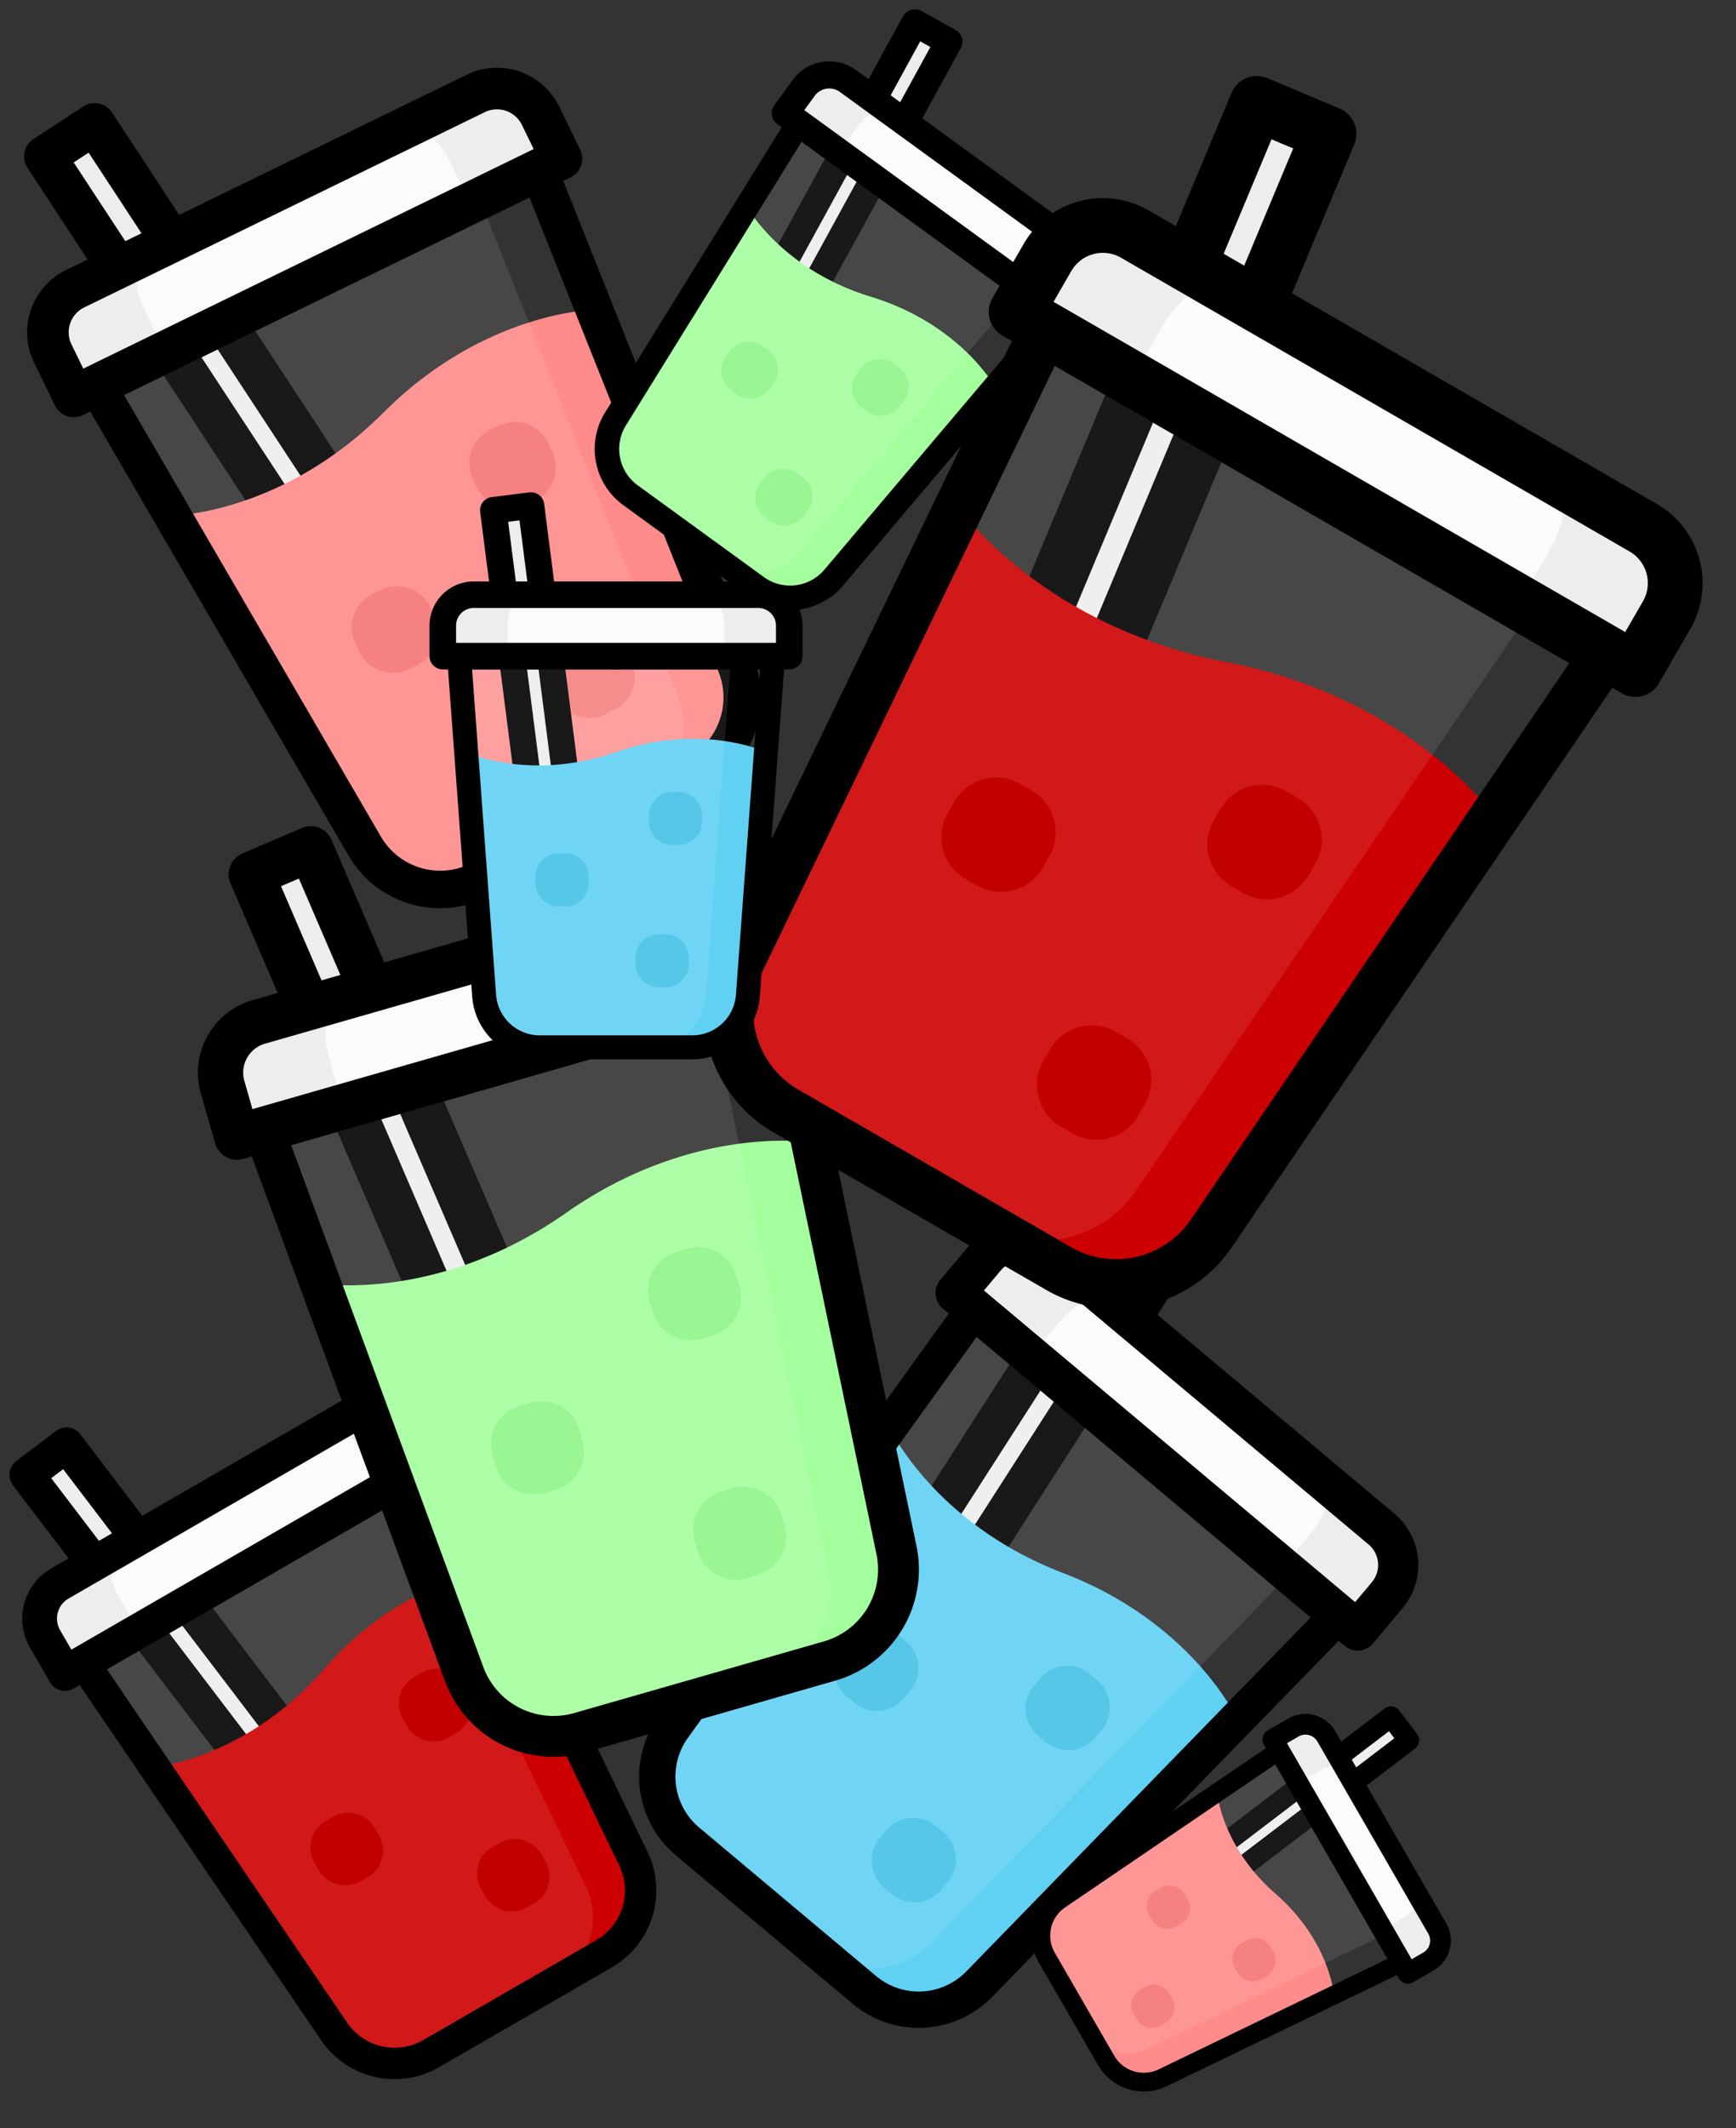 <svg xmlns="http://www.w3.org/2000/svg" width="1026.306" height="1257.426" viewBox="0 0 1026.306 1257.426">
  <rect x="0" y="0" width="1026.306" height="1257.426" fill="#333333" stroke="none"/>
  <g id="Groupe_116" data-name="Groupe 116" transform="translate(-175.005 -96.994)">
    <g id="_x35_" transform="translate(825.122 741.018) rotate(40)">
      <g id="Groupe_104" data-name="Groupe 104" transform="translate(45.261 0)">
        <path id="Tracé_129" data-name="Tracé 129" d="M75.594,434.261,87.3,432.793a11.086,11.086,0,0,0,9.621-12.385L43.336,2,9.616,6.232,63.2,424.634A11.092,11.092,0,0,0,75.594,434.261Z" transform="translate(2.27 9.889)" fill="#ededed"/>
        <path id="Tracé_130" data-name="Tracé 130" d="M84.041,456.125a22.987,22.987,0,0,1-22.749-20.117L7.711,17.631a11.883,11.883,0,0,1,10.311-13.3L51.742.1a11.871,11.871,0,0,1,13.27,10.281L118.6,428.788a22.969,22.969,0,0,1-19.938,25.685l-11.7,1.468A22.972,22.972,0,0,1,84.041,456.125ZM32.8,26.432,84.778,432.259l10.133-1.272L42.935,25.161Z" transform="translate(-7.616 0)"/>
      </g>
      <g id="Groupe_105" data-name="Groupe 105" transform="translate(32.763 220.658)">
        <path id="Tracé_131" data-name="Tracé 131" d="M5.513,49.092,21.618,266.631a49.9,49.9,0,0,0,49.8,46.747H208.076a49.9,49.9,0,0,0,49.8-46.753L273.952,48.991s-56.618-26.719-134.22.048S5.513,49.092,5.513,49.092Z" transform="translate(-5.513 -37.13)" fill="#60d0f3"/>
      </g>
      <g id="Groupe_106" data-name="Groupe 106" transform="translate(14.478 133.38)">
        <path id="Tracé_132" data-name="Tracé 132" d="M145.11,24.444v1.4H4.543l-.107-1.4Z" transform="translate(7.448 -12.558)" fill="#ededed"/>
        <path id="Tracé_133" data-name="Tracé 133" d="M154.994,47.612H14.427A11.887,11.887,0,0,1,2.577,36.636l-.107-1.4A11.888,11.888,0,0,1,14.32,22.444H154.988A11.89,11.89,0,0,1,166.874,34.33v1.4A11.881,11.881,0,0,1,154.994,47.612Z" transform="translate(-2.436 -22.444)"/>
      </g>
      <g id="Groupe_107" data-name="Groupe 107" transform="translate(155.15 133.38)">
        <path id="Tracé_134" data-name="Tracé 134" d="M168.775,24.444l-.107,1.4H28.107v-1.4Z" transform="translate(-16.221 -12.558)" fill="#ededed"/>
        <path id="Tracé_135" data-name="Tracé 135" d="M178.559,47.612H37.993A11.89,11.89,0,0,1,26.107,35.726v-1.4A11.89,11.89,0,0,1,37.993,22.444H178.666a11.888,11.888,0,0,1,11.85,12.795l-.107,1.4A11.887,11.887,0,0,1,178.559,47.612Z" transform="translate(-26.107 -22.444)"/>
      </g>
      <g id="Groupe_108" data-name="Groupe 108" transform="translate(26.363 146.663)" opacity="0.1">
        <path id="Tracé_136" data-name="Tracé 136" d="M248.129,24.679,225.671,328.086a49.9,49.9,0,0,1-49.8,46.747H76.648a49.9,49.9,0,0,1-49.8-46.753L4.436,24.679Z" transform="translate(-4.436 -24.679)" fill="#fff"/>
      </g>
      <g id="Groupe_109" data-name="Groupe 109" transform="translate(15.743 135.936)">
        <path id="Tracé_137" data-name="Tracé 137" d="M222.243,394.475H85.587a60.741,60.741,0,0,1-60.5-56.8L2.678,34.391a10.726,10.726,0,0,1,10.7-11.517H294.509a10.734,10.734,0,0,1,10.7,11.517l-22.464,303.4A60.716,60.716,0,0,1,222.243,394.475ZM24.922,44.328,46.483,336.206a39.272,39.272,0,0,0,39.1,36.816H222.243a39.256,39.256,0,0,0,39.1-36.7l21.614-292H24.922Z" transform="translate(-2.649 -22.874)"/>
      </g>
      <g id="Groupe_110" data-name="Groupe 110" transform="translate(11.886 91.691)">
        <path id="Tracé_138" data-name="Tracé 138" d="M312.247,43.1v27.3H2V43.1a27.682,27.682,0,0,1,27.729-27.67H284.577A27.67,27.67,0,0,1,312.247,43.1Z" transform="translate(-2 -15.429)" fill="#ededed"/>
      </g>
      <g id="Groupe_111" data-name="Groupe 111" transform="translate(69.93 91.649)">
        <path id="Tracé_139" data-name="Tracé 139" d="M205.926,43.092v27.3H11.767v-27.3c0-15.285,7.755-27.67,17.353-27.67H188.609C198.171,15.422,205.926,27.807,205.926,43.092Z" transform="translate(-11.767 -15.422)" fill="#fcfafb"/>
      </g>
      <g id="Groupe_112" data-name="Groupe 112" transform="translate(0 79.805)">
        <path id="Tracé_140" data-name="Tracé 140" d="M0,80.286v-27.3A39.608,39.608,0,0,1,39.562,13.429H294.41a39.635,39.635,0,0,1,39.615,39.562v27.3a11.89,11.89,0,0,1-11.886,11.886H11.886A11.89,11.89,0,0,1,0,80.286Zm310.247-27.3A15.835,15.835,0,0,0,294.4,37.195H39.562a15.816,15.816,0,0,0-15.79,15.79v15.41H310.247Z" transform="translate(0 -13.429)"/>
      </g>
      <g id="Groupe_113" data-name="Groupe 113" transform="translate(184.603 395.484)">
        <path id="Tracé_141" data-name="Tracé 141" d="M51.976,114.085h5.711A20.913,20.913,0,0,0,78.6,93.172V87.461A20.913,20.913,0,0,0,57.687,66.548H51.976A20.913,20.913,0,0,0,31.063,87.461v5.711A20.913,20.913,0,0,0,51.976,114.085Z" transform="translate(-31.063 -66.548)" fill="#56c6e9"/>
      </g>
      <g id="Groupe_114" data-name="Groupe 114" transform="translate(94.902 323.13)">
        <path id="Tracé_142" data-name="Tracé 142" d="M36.882,101.91h5.711A20.913,20.913,0,0,0,63.506,81V75.286A20.913,20.913,0,0,0,42.593,54.373H36.882A20.913,20.913,0,0,0,15.969,75.286V81A20.913,20.913,0,0,0,36.882,101.91Z" transform="translate(-15.969 -54.373)" fill="#56c6e9"/>
      </g>
      <g id="Groupe_115" data-name="Groupe 115" transform="translate(196.489 268.158)">
        <path id="Tracé_143" data-name="Tracé 143" d="M53.976,92.66h5.711A20.913,20.913,0,0,0,80.6,71.747V66.036A20.913,20.913,0,0,0,59.687,45.123H53.976A20.913,20.913,0,0,0,33.063,66.036v5.711A20.909,20.909,0,0,0,53.976,92.66Z" transform="translate(-33.063 -45.123)" fill="#56c6e9"/>
      </g>
    </g>
    <g id="_x35_2" data-name="_x35_" transform="matrix(0.899, -0.438, 0.438, 0.899, 141.108, 200.311)">
      <g id="Groupe_68" data-name="Groupe 68" transform="translate(46.796 0)">
        <path id="Tracé_84" data-name="Tracé 84" d="M77.831,448.919l12.1-1.518a11.462,11.462,0,0,0,9.948-12.8L44.479,2,9.616,6.376l55.4,432.589A11.468,11.468,0,0,0,77.831,448.919Z" transform="translate(2.673 10.292)" fill="#ededed"/>
        <path id="Tracé_85" data-name="Tracé 85" d="M86.633,471.592a23.767,23.767,0,0,1-23.521-20.8L7.714,18.229A12.286,12.286,0,0,1,18.375,4.478L53.238.1a12.273,12.273,0,0,1,13.72,10.63l55.4,432.6a23.747,23.747,0,0,1-20.614,26.556L89.65,471.4A23.749,23.749,0,0,1,86.633,471.592ZM33.656,27.329,87.395,446.916,97.871,445.6,44.132,26.014Z" transform="translate(-7.616 0)"/>
      </g>
      <g id="Groupe_69" data-name="Groupe 69" transform="translate(33.874 228.14)">
        <path id="Tracé_86" data-name="Tracé 86" d="M5.513,49.5,22.164,274.413a51.6,51.6,0,0,0,51.49,48.332h141.29a51.593,51.593,0,0,0,51.49-48.338L283.055,49.393s-58.538-27.625-138.771.049S5.513,49.5,5.513,49.5Z" transform="translate(-5.513 -37.13)" fill="#ff8b8b"/>
      </g>
      <g id="Groupe_70" data-name="Groupe 70" transform="translate(14.969 137.903)">
        <path id="Tracé_87" data-name="Tracé 87" d="M149.88,24.444v1.444H4.547l-.111-1.444Z" transform="translate(7.851 -12.155)" fill="#ededed"/>
        <path id="Tracé_88" data-name="Tracé 88" d="M160.167,48.465H14.834A12.29,12.29,0,0,1,2.582,37.117l-.111-1.444A12.291,12.291,0,0,1,14.723,22.444H160.161A12.293,12.293,0,0,1,172.45,34.733v1.444A12.284,12.284,0,0,1,160.167,48.465Z" transform="translate(-2.436 -22.444)"/>
      </g>
      <g id="Groupe_71" data-name="Groupe 71" transform="translate(160.411 137.903)">
        <path id="Tracé_89" data-name="Tracé 89" d="M173.544,24.444l-.111,1.444H28.107V24.444Z" transform="translate(-15.818 -12.155)" fill="#ededed"/>
        <path id="Tracé_90" data-name="Tracé 90" d="M183.729,48.465H38.4A12.293,12.293,0,0,1,26.107,36.177V34.733A12.293,12.293,0,0,1,38.4,22.444H183.839a12.291,12.291,0,0,1,12.252,13.229l-.111,1.444A12.29,12.29,0,0,1,183.729,48.465Z" transform="translate(-26.107 -22.444)"/>
      </g>
      <g id="Groupe_72" data-name="Groupe 72" transform="translate(27.256 151.636)" opacity="0.1">
        <path id="Tracé_91" data-name="Tracé 91" d="M256.392,24.679l-23.22,313.7a51.6,51.6,0,0,1-51.49,48.332H79.1a51.593,51.593,0,0,1-51.49-48.338L4.436,24.679Z" transform="translate(-4.436 -24.679)" fill="#fff"/>
      </g>
      <g id="Groupe_73" data-name="Groupe 73" transform="translate(16.277 140.545)">
        <path id="Tracé_92" data-name="Tracé 92" d="M229.69,407.076H88.4a62.8,62.8,0,0,1-62.556-58.728L2.679,34.782a11.089,11.089,0,0,1,11.06-11.908H304.405a11.1,11.1,0,0,1,11.06,11.908L292.239,348.471A62.775,62.775,0,0,1,229.69,407.076ZM25.678,45.055,47.97,346.83A40.6,40.6,0,0,0,88.4,384.895H229.69a40.587,40.587,0,0,0,40.424-37.948l22.347-301.9H25.678Z" transform="translate(-2.649 -22.874)"/>
      </g>
      <g id="Groupe_74" data-name="Groupe 74" transform="translate(12.289 94.8)">
        <path id="Tracé_93" data-name="Tracé 93" d="M322.767,44.037V72.258H2V44.037A28.621,28.621,0,0,1,30.67,15.429H294.159A28.608,28.608,0,0,1,322.767,44.037Z" transform="translate(-2 -15.429)" fill="#ededed"/>
      </g>
      <g id="Groupe_75" data-name="Groupe 75" transform="translate(72.301 94.757)">
        <path id="Tracé_94" data-name="Tracé 94" d="M212.51,44.03V72.251H11.767V44.03c0-15.8,8.018-28.608,17.942-28.608h164.9C204.492,15.422,212.51,28.227,212.51,44.03Z" transform="translate(-11.767 -15.422)" fill="#fcfafb"/>
      </g>
      <g id="Groupe_76" data-name="Groupe 76" transform="translate(0 82.511)">
        <path id="Tracé_95" data-name="Tracé 95" d="M0,82.553V54.332a40.951,40.951,0,0,1,40.9-40.9H304.393a40.978,40.978,0,0,1,40.958,40.9V82.553a12.293,12.293,0,0,1-12.289,12.289H12.289A12.293,12.293,0,0,1,0,82.553ZM320.767,54.326A16.372,16.372,0,0,0,304.386,38H40.9A16.353,16.353,0,0,0,24.578,54.326V70.258h296.19Z" transform="translate(0 -13.429)"/>
      </g>
      <g id="Groupe_77" data-name="Groupe 77" transform="translate(190.863 408.895)">
        <path id="Tracé_96" data-name="Tracé 96" d="M52.685,115.7h5.9A21.622,21.622,0,0,0,80.212,94.075v-5.9A21.622,21.622,0,0,0,58.59,66.548h-5.9A21.622,21.622,0,0,0,31.063,88.17v5.9A21.622,21.622,0,0,0,52.685,115.7Z" transform="translate(-31.063 -66.548)" fill="#f58181"/>
      </g>
      <g id="Groupe_78" data-name="Groupe 78" transform="translate(98.12 334.087)">
        <path id="Tracé_97" data-name="Tracé 97" d="M37.591,103.522h5.9A21.622,21.622,0,0,0,65.118,81.9V76A21.622,21.622,0,0,0,43.5,54.373h-5.9A21.622,21.622,0,0,0,15.969,76v5.9A21.622,21.622,0,0,0,37.591,103.522Z" transform="translate(-15.969 -54.373)" fill="#f58181"/>
      </g>
      <g id="Groupe_79" data-name="Groupe 79" transform="translate(203.152 277.251)">
        <path id="Tracé_98" data-name="Tracé 98" d="M54.685,94.272h5.9A21.622,21.622,0,0,0,82.212,72.65v-5.9A21.622,21.622,0,0,0,60.59,45.123h-5.9A21.622,21.622,0,0,0,33.063,66.745v5.9A21.618,21.618,0,0,0,54.685,94.272Z" transform="translate(-33.063 -45.123)" fill="#f58181"/>
      </g>
    </g>
    <g id="_x35_3" data-name="_x35_" transform="translate(989.803 1081.77) rotate(60)">
      <g id="Groupe_68-2" data-name="Groupe 68" transform="translate(23.292 0)">
        <path id="Tracé_84-2" data-name="Tracé 84" d="M43.569,224.449l6.025-.755a5.7,5.7,0,0,0,4.951-6.373L26.969,2,9.616,4.179,37.193,219.495A5.708,5.708,0,0,0,43.569,224.449Z" transform="translate(-3.499 4.118)" fill="#ededed"/>
        <path id="Tracé_85-2" data-name="Tracé 85" d="M46.946,234.73a11.83,11.83,0,0,1-11.707-10.352L7.665,9.073a6.115,6.115,0,0,1,5.306-6.844L30.324.051a6.109,6.109,0,0,1,6.829,5.291L64.73,220.661a11.82,11.82,0,0,1-10.261,13.218l-6.022.755A11.821,11.821,0,0,1,46.946,234.73ZM20.577,13.6,47.325,222.447l5.214-.654L25.791,12.948Z" transform="translate(-7.616 0)"/>
      </g>
      <g id="Groupe_69-2" data-name="Groupe 69" transform="translate(16.86 113.554)">
        <path id="Tracé_86-2" data-name="Tracé 86" d="M5.513,43.286,13.8,155.235a25.681,25.681,0,0,0,25.628,24.057h70.325a25.68,25.68,0,0,0,25.629-24.06l8.273-112s-29.136-13.75-69.072.024S5.513,43.286,5.513,43.286Z" transform="translate(-5.513 -37.13)" fill="#ff8b8b"/>
      </g>
      <g id="Groupe_70-2" data-name="Groupe 70" transform="translate(7.451 68.64)">
        <path id="Tracé_87-2" data-name="Tracé 87" d="M76.829,24.444v.719H4.491l-.055-.719Z" transform="translate(1.68 -18.327)" fill="#ededed"/>
        <path id="Tracé_88-2" data-name="Tracé 88" d="M80.945,35.4H8.607a6.117,6.117,0,0,1-6.1-5.649l-.055-.719a6.118,6.118,0,0,1,6.1-6.585h72.39a6.119,6.119,0,0,1,6.117,6.117v.719A6.114,6.114,0,0,1,80.945,35.4Z" transform="translate(-2.436 -22.444)"/>
      </g>
      <g id="Groupe_71-2" data-name="Groupe 71" transform="translate(79.843 68.64)">
        <path id="Tracé_89-2" data-name="Tracé 89" d="M100.5,24.444l-.055.719H28.107v-.719Z" transform="translate(-21.99 -18.327)" fill="#ededed"/>
        <path id="Tracé_90-2" data-name="Tracé 90" d="M104.561,35.4H32.224a6.119,6.119,0,0,1-6.117-6.117v-.719a6.119,6.119,0,0,1,6.117-6.117h72.393a6.118,6.118,0,0,1,6.1,6.585l-.055.719A6.117,6.117,0,0,1,104.561,35.4Z" transform="translate(-26.107 -22.444)"/>
      </g>
      <g id="Groupe_72-2" data-name="Groupe 72" transform="translate(13.567 75.475)" opacity="0.1">
        <path id="Tracé_91-2" data-name="Tracé 91" d="M129.844,24.679,118.287,180.817a25.681,25.681,0,0,1-25.629,24.057H41.6a25.68,25.68,0,0,1-25.628-24.06L4.436,24.679Z" transform="translate(-4.436 -24.679)" fill="#fff"/>
      </g>
      <g id="Groupe_73-2" data-name="Groupe 73" transform="translate(8.102 69.955)">
        <path id="Tracé_92-2" data-name="Tracé 92" d="M115.656,214.106H45.33a31.258,31.258,0,0,1-31.136-29.231L2.664,28.8a5.52,5.52,0,0,1,5.5-5.927H152.845a5.524,5.524,0,0,1,5.5,5.927l-11.56,156.135A31.246,31.246,0,0,1,115.656,214.106ZM14.111,33.914l11.1,150.2A20.21,20.21,0,0,0,45.33,203.066h70.325a20.2,20.2,0,0,0,20.12-18.888L146.9,33.911H14.111Z" transform="translate(-2.649 -22.874)"/>
      </g>
      <g id="Groupe_74-2" data-name="Groupe 74" transform="translate(6.117 47.186)">
        <path id="Tracé_93-2" data-name="Tracé 93" d="M161.658,29.668V43.715H2V29.668A14.246,14.246,0,0,1,16.27,15.429H147.419A14.239,14.239,0,0,1,161.658,29.668Z" transform="translate(-2 -15.429)" fill="#ededed"/>
      </g>
      <g id="Groupe_75-2" data-name="Groupe 75" transform="translate(35.987 47.164)">
        <path id="Tracé_94-2" data-name="Tracé 94" d="M111.684,29.661V43.708H11.767V29.661c0-7.866,3.991-14.239,8.93-14.239h82.075C107.693,15.422,111.684,21.8,111.684,29.661Z" transform="translate(-11.767 -15.422)" fill="#fcfafb"/>
      </g>
      <g id="Groupe_76-2" data-name="Groupe 76" transform="translate(0 41.069)">
        <path id="Tracé_95-2" data-name="Tracé 95" d="M0,47.835V33.788A20.383,20.383,0,0,1,20.359,13.429H151.508a20.4,20.4,0,0,1,20.387,20.359V47.835a6.119,6.119,0,0,1-6.117,6.117H6.117A6.119,6.119,0,0,1,0,47.835Zm159.658-14.05a8.149,8.149,0,0,0-8.153-8.126H20.359a8.139,8.139,0,0,0-8.126,8.126v7.93H159.658Z" transform="translate(0 -13.429)"/>
      </g>
      <g id="Groupe_77-2" data-name="Groupe 77" transform="translate(95 203.523)">
        <path id="Tracé_96-2" data-name="Tracé 96" d="M41.825,91.011h2.939A10.762,10.762,0,0,0,55.526,80.249V77.31A10.762,10.762,0,0,0,44.764,66.548H41.825A10.762,10.762,0,0,0,31.063,77.31v2.939A10.762,10.762,0,0,0,41.825,91.011Z" transform="translate(-31.063 -66.548)" fill="#f58181"/>
      </g>
      <g id="Groupe_78-2" data-name="Groupe 78" transform="translate(48.838 166.288)">
        <path id="Tracé_97-2" data-name="Tracé 97" d="M26.731,78.836H29.67A10.762,10.762,0,0,0,40.432,68.074V65.135A10.762,10.762,0,0,0,29.67,54.373H26.731A10.762,10.762,0,0,0,15.969,65.135v2.939A10.762,10.762,0,0,0,26.731,78.836Z" transform="translate(-15.969 -54.373)" fill="#f58181"/>
      </g>
      <g id="Groupe_79-2" data-name="Groupe 79" transform="translate(101.116 137.999)">
        <path id="Tracé_98-2" data-name="Tracé 98" d="M43.825,69.586h2.939A10.762,10.762,0,0,0,57.526,58.824V55.885A10.762,10.762,0,0,0,46.764,45.123H43.825A10.762,10.762,0,0,0,33.063,55.885v2.939A10.76,10.76,0,0,0,43.825,69.586Z" transform="translate(-33.063 -45.123)" fill="#f58181"/>
      </g>
    </g>
    <g id="_x35_4" data-name="_x35_" transform="translate(141.108 981.119) rotate(-30)">
      <g id="Groupe_80" data-name="Groupe 80" transform="translate(39.141 0)">
        <path id="Tracé_99" data-name="Tracé 99" d="M66.673,375.814,76.8,374.544a9.587,9.587,0,0,0,8.321-10.71L38.776,2,9.616,5.66,55.957,367.488A9.592,9.592,0,0,0,66.673,375.814Z" transform="translate(0.663 8.281)" fill="#ededed"/>
        <path id="Tracé_100" data-name="Tracé 100" d="M73.708,394.451a19.879,19.879,0,0,1-19.673-17.4L7.7,15.247a10.276,10.276,0,0,1,8.917-11.5L45.775.086A10.266,10.266,0,0,1,57.251,8.977L103.593,370.81A19.863,19.863,0,0,1,86.35,393.022l-10.119,1.269A19.867,19.867,0,0,1,73.708,394.451ZM29.4,22.858,74.345,373.812l8.763-1.1L38.159,21.759Z" transform="translate(-7.616 0)"/>
      </g>
      <g id="Groupe_81" data-name="Groupe 81" transform="translate(28.333 190.822)">
        <path id="Tracé_101" data-name="Tracé 101" d="M5.513,47.475,19.441,235.6a43.156,43.156,0,0,0,43.067,40.426H180.686a43.153,43.153,0,0,0,43.067-40.431l13.9-188.207s-48.962-23.106-116.071.041S5.513,47.475,5.513,47.475Z" transform="translate(-5.513 -37.13)" fill="#c00"/>
      </g>
      <g id="Groupe_82" data-name="Groupe 82" transform="translate(12.521 115.345)">
        <path id="Tracé_102" data-name="Tracé 102" d="M126.089,24.444v1.208H4.529l-.093-1.208Z" transform="translate(5.841 -14.165)" fill="#ededed"/>
        <path id="Tracé_103" data-name="Tracé 103" d="M134.366,44.209H12.806A10.28,10.28,0,0,1,2.558,34.717l-.093-1.208A10.28,10.28,0,0,1,12.714,22.444H134.361A10.282,10.282,0,0,1,144.64,32.723V33.93A10.275,10.275,0,0,1,134.366,44.209Z" transform="translate(-2.436 -22.444)"/>
      </g>
      <g id="Groupe_83" data-name="Groupe 83" transform="translate(134.172 115.345)">
        <path id="Tracé_104" data-name="Tracé 104" d="M149.754,24.444l-.092,1.208H28.107V24.444Z" transform="translate(-17.828 -14.165)" fill="#ededed"/>
        <path id="Tracé_105" data-name="Tracé 105" d="M157.946,44.209H36.386A10.282,10.282,0,0,1,26.107,33.93V32.723A10.282,10.282,0,0,1,36.386,22.444H158.038a10.28,10.28,0,0,1,10.248,11.065l-.093,1.208A10.28,10.28,0,0,1,157.946,44.209Z" transform="translate(-26.107 -22.444)"/>
      </g>
      <g id="Groupe_84" data-name="Groupe 84" transform="translate(22.798 126.832)" opacity="0.1">
        <path id="Tracé_106" data-name="Tracé 106" d="M215.178,24.679,195.757,287.061a43.156,43.156,0,0,1-43.067,40.426H66.884a43.153,43.153,0,0,1-43.067-40.431L4.436,24.679Z" transform="translate(-4.436 -24.679)" fill="#fff"/>
      </g>
      <g id="Groupe_85" data-name="Groupe 85" transform="translate(13.614 117.555)">
        <path id="Tracé_107" data-name="Tracé 107" d="M192.551,344.23H74.373A52.528,52.528,0,0,1,22.05,295.108L2.674,32.834a9.275,9.275,0,0,1,9.251-9.96h243.12a9.283,9.283,0,0,1,9.251,9.96L244.869,295.211A52.507,52.507,0,0,1,192.551,344.23ZM21.911,41.427,40.556,293.839a33.962,33.962,0,0,0,33.817,31.838H192.551a33.948,33.948,0,0,0,33.812-31.74L245.054,41.422H21.911Z" transform="translate(-2.649 -22.874)"/>
      </g>
      <g id="Groupe_86" data-name="Groupe 86" transform="translate(10.279 79.293)">
        <path id="Tracé_108" data-name="Tracé 108" d="M270.3,39.358v23.6H2v-23.6A23.939,23.939,0,0,1,25.98,15.429H246.369A23.928,23.928,0,0,1,270.3,39.358Z" transform="translate(-2 -15.429)" fill="#ededed"/>
      </g>
      <g id="Groupe_87" data-name="Groupe 87" transform="translate(60.474 79.257)">
        <path id="Tracé_109" data-name="Tracé 109" d="M179.673,39.351v23.6H11.767v-23.6c0-13.218,6.707-23.929,15.007-23.929H164.7C172.967,15.422,179.673,26.132,179.673,39.351Z" transform="translate(-11.767 -15.422)" fill="#fcfafb"/>
      </g>
      <g id="Groupe_88" data-name="Groupe 88" transform="translate(0 69.015)">
        <path id="Tracé_110" data-name="Tracé 110" d="M0,71.246v-23.6A34.252,34.252,0,0,1,34.212,13.429H254.6A34.275,34.275,0,0,1,288.86,47.641v23.6a10.282,10.282,0,0,1-10.279,10.279H10.279A10.282,10.282,0,0,1,0,71.246Zm268.3-23.61a13.694,13.694,0,0,0-13.7-13.655H34.212A13.678,13.678,0,0,0,20.557,47.636V60.962H268.3Z" transform="translate(0 -13.429)"/>
      </g>
      <g id="Groupe_89" data-name="Groupe 89" transform="translate(159.642 342.01)">
        <path id="Tracé_111" data-name="Tracé 111" d="M49.148,107.657h4.939A18.085,18.085,0,0,0,72.172,89.572V84.633A18.085,18.085,0,0,0,54.087,66.548H49.148A18.085,18.085,0,0,0,31.063,84.633v4.939A18.085,18.085,0,0,0,49.148,107.657Z" transform="translate(-31.063 -66.548)" fill="#c20000"/>
      </g>
      <g id="Groupe_90" data-name="Groupe 90" transform="translate(82.07 279.438)">
        <path id="Tracé_112" data-name="Tracé 112" d="M34.054,95.482h4.939A18.085,18.085,0,0,0,57.078,77.4V72.458A18.085,18.085,0,0,0,38.993,54.373H34.054A18.085,18.085,0,0,0,15.969,72.458V77.4A18.085,18.085,0,0,0,34.054,95.482Z" transform="translate(-15.969 -54.373)" fill="#c20000"/>
      </g>
      <g id="Groupe_91" data-name="Groupe 91" transform="translate(169.921 231.9)">
        <path id="Tracé_113" data-name="Tracé 113" d="M51.148,86.232h4.939A18.085,18.085,0,0,0,74.172,68.147V63.208A18.085,18.085,0,0,0,56.087,45.123H51.148A18.085,18.085,0,0,0,33.063,63.208v4.939A18.082,18.082,0,0,0,51.148,86.232Z" transform="translate(-33.063 -45.123)" fill="#c20000"/>
      </g>
    </g>
    <g id="_x35_5" data-name="_x35_" transform="translate(256.704 613.914) rotate(-16)">
      <g id="Groupe_92" data-name="Groupe 92" transform="translate(50.949 0)">
        <path id="Tracé_114" data-name="Tracé 114" d="M83.886,488.589l13.179-1.652A12.479,12.479,0,0,0,107.9,473L47.574,2,9.616,6.764,69.938,477.752A12.486,12.486,0,0,0,83.886,488.589Z" transform="translate(3.764 11.383)" fill="#ededed"/>
        <path id="Tracé_115" data-name="Tracé 115" d="M93.647,513.453a25.876,25.876,0,0,1-25.609-22.645L7.723,19.847A13.376,13.376,0,0,1,19.33,4.875L57.288.112A13.363,13.363,0,0,1,72.226,11.685L132.548,482.68A25.855,25.855,0,0,1,110.1,511.593l-13.172,1.652A25.865,25.865,0,0,1,93.647,513.453ZM35.967,29.755,94.476,486.587l11.406-1.432L47.373,28.323Z" transform="translate(-7.616 0)"/>
      </g>
      <g id="Groupe_93" data-name="Groupe 93" transform="translate(36.881 248.391)">
        <path id="Tracé_116" data-name="Tracé 116" d="M5.513,50.6l18.129,244.88A56.176,56.176,0,0,0,79.7,348.1H233.534a56.172,56.172,0,0,0,56.06-52.629l18.1-244.987S243.957,20.4,156.6,50.535,5.513,50.6,5.513,50.6Z" transform="translate(-5.513 -37.13)" fill="#a4ff9d"/>
      </g>
      <g id="Groupe_94" data-name="Groupe 94" transform="translate(16.298 150.144)">
        <path id="Tracé_117" data-name="Tracé 117" d="M162.79,24.444v1.572H4.556l-.12-1.572Z" transform="translate(8.942 -11.064)" fill="#ededed"/>
        <path id="Tracé_118" data-name="Tracé 118" d="M174.168,50.775H15.934A13.381,13.381,0,0,1,2.6,38.419l-.12-1.572a13.382,13.382,0,0,1,13.339-14.4H174.161a13.384,13.384,0,0,1,13.38,13.38V37.4A13.374,13.374,0,0,1,174.168,50.775Z" transform="translate(-2.436 -22.444)"/>
      </g>
      <g id="Groupe_95" data-name="Groupe 95" transform="translate(174.65 150.144)">
        <path id="Tracé_119" data-name="Tracé 119" d="M186.454,24.444l-.12,1.572H28.107V24.444Z" transform="translate(-14.727 -11.064)" fill="#ededed"/>
        <path id="Tracé_120" data-name="Tracé 120" d="M197.72,50.775H39.487A13.384,13.384,0,0,1,26.107,37.4V35.824a13.384,13.384,0,0,1,13.38-13.38H197.84a13.382,13.382,0,0,1,13.339,14.4l-.12,1.572A13.381,13.381,0,0,1,197.72,50.775Z" transform="translate(-26.107 -22.444)"/>
      </g>
      <g id="Groupe_96" data-name="Groupe 96" transform="translate(29.676 165.096)" opacity="0.1">
        <path id="Tracé_121" data-name="Tracé 121" d="M278.757,24.679l-25.281,341.54a56.176,56.176,0,0,1-56.06,52.622H85.724a56.172,56.172,0,0,1-56.06-52.629L4.436,24.679Z" transform="translate(-4.436 -24.679)" fill="#fff"/>
      </g>
      <g id="Groupe_97" data-name="Groupe 97" transform="translate(17.722 153.021)">
        <path id="Tracé_122" data-name="Tracé 122" d="M249.843,441.18H96.011A68.375,68.375,0,0,1,27.9,377.239L2.682,35.839A12.074,12.074,0,0,1,14.724,22.874H331.191a12.083,12.083,0,0,1,12.042,12.965L317.945,377.372A68.347,68.347,0,0,1,249.843,441.18ZM27.722,47.024,51.992,375.586A44.207,44.207,0,0,0,96.011,417.03H249.843a44.19,44.19,0,0,0,44.012-41.316l24.331-328.7H27.722Z" transform="translate(-2.649 -22.874)"/>
      </g>
      <g id="Groupe_98" data-name="Groupe 98" transform="translate(13.38 103.215)">
        <path id="Tracé_123" data-name="Tracé 123" d="M351.24,46.577V77.3H2V46.577A31.161,31.161,0,0,1,33.215,15.429H320.093A31.147,31.147,0,0,1,351.24,46.577Z" transform="translate(-2 -15.429)" fill="#ededed"/>
      </g>
      <g id="Groupe_99" data-name="Groupe 99" transform="translate(78.719 103.168)">
        <path id="Tracé_124" data-name="Tracé 124" d="M230.329,46.57V77.3H11.767V46.57c0-17.206,8.73-31.148,19.534-31.148H210.835C221.6,15.422,230.329,29.364,230.329,46.57Z" transform="translate(-11.767 -15.422)" fill="#fcfafb"/>
      </g>
      <g id="Groupe_100" data-name="Groupe 100" transform="translate(0 89.835)">
        <path id="Tracé_125" data-name="Tracé 125" d="M0,88.689V57.963A44.586,44.586,0,0,1,44.534,13.429H331.412a44.616,44.616,0,0,1,44.594,44.534V88.689a13.384,13.384,0,0,1-13.38,13.38H13.38A13.384,13.384,0,0,1,0,88.689ZM349.24,57.956a17.826,17.826,0,0,0-17.835-17.775H44.534A17.8,17.8,0,0,0,26.759,57.956V75.3H349.24Z" transform="translate(0 -13.429)"/>
      </g>
      <g id="Groupe_101" data-name="Groupe 101" transform="translate(207.805 445.19)">
        <path id="Tracé_126" data-name="Tracé 126" d="M54.6,120.06h6.429A23.541,23.541,0,0,0,84.575,96.518V90.089A23.541,23.541,0,0,0,61.033,66.548H54.6A23.541,23.541,0,0,0,31.063,90.089v6.429A23.541,23.541,0,0,0,54.6,120.06Z" transform="translate(-31.063 -66.548)" fill="#9af593"/>
      </g>
      <g id="Groupe_102" data-name="Groupe 102" transform="translate(106.829 363.742)">
        <path id="Tracé_127" data-name="Tracé 127" d="M39.51,107.885h6.429A23.541,23.541,0,0,0,69.481,84.343V77.914A23.541,23.541,0,0,0,45.939,54.373H39.51A23.541,23.541,0,0,0,15.969,77.914v6.429A23.541,23.541,0,0,0,39.51,107.885Z" transform="translate(-15.969 -54.373)" fill="#9af593"/>
      </g>
      <g id="Groupe_103" data-name="Groupe 103" transform="translate(221.184 301.862)">
        <path id="Tracé_128" data-name="Tracé 128" d="M56.6,98.635h6.429A23.541,23.541,0,0,0,86.575,75.093V68.664A23.541,23.541,0,0,0,63.033,45.123H56.6A23.541,23.541,0,0,0,33.063,68.664v6.429A23.537,23.537,0,0,0,56.6,98.635Z" transform="translate(-33.063 -45.123)" fill="#9af593"/>
      </g>
    </g>
    <g id="_x35_6" data-name="_x35_" transform="matrix(0.809, 0.588, -0.588, 0.809, 691.025, 79.031)">
      <g id="Groupe_92-2" data-name="Groupe 92" transform="translate(30.56 0)">
        <path id="Tracé_114-2" data-name="Tracé 114" d="M54.164,293.859l7.9-.991a7.485,7.485,0,0,0,6.5-8.362L32.383,2,9.616,4.858,45.8,287.359A7.489,7.489,0,0,0,54.164,293.859Z" transform="translate(-1.591 6.027)" fill="#ededed"/>
        <path id="Tracé_115-2" data-name="Tracé 115" d="M59.218,307.972a15.521,15.521,0,0,1-15.36-13.583L7.68,11.9a8.023,8.023,0,0,1,6.962-8.98L37.409.067a8.015,8.015,0,0,1,8.96,6.942l36.181,282.5a15.508,15.508,0,0,1-13.462,17.342l-7.9.991A15.516,15.516,0,0,1,59.218,307.972ZM24.621,17.847l35.094,274.01L66.557,291,31.463,16.988Z" transform="translate(-7.616 0)"/>
      </g>
      <g id="Groupe_93-2" data-name="Groupe 93" transform="translate(22.121 148.986)">
        <path id="Tracé_116-2" data-name="Tracé 116" d="M5.513,45.207l10.874,146.88A33.7,33.7,0,0,0,50.012,223.65h92.269a33.692,33.692,0,0,0,33.625-31.567L186.761,45.139s-38.228-18.04-90.624.032S5.513,45.207,5.513,45.207Z" transform="translate(-5.513 -37.13)" fill="#a4ff9d"/>
      </g>
      <g id="Groupe_94-2" data-name="Groupe 94" transform="translate(9.776 90.057)">
        <path id="Tracé_117-2" data-name="Tracé 117" d="M99.417,24.444v.943H4.508l-.072-.943Z" transform="translate(3.588 -16.419)" fill="#ededed"/>
        <path id="Tracé_118-2" data-name="Tracé 118" d="M105.442,39.437H10.533a8.026,8.026,0,0,1-8-7.411l-.072-.943a8.026,8.026,0,0,1,8-8.639h94.977a8.028,8.028,0,0,1,8.025,8.025v.943A8.022,8.022,0,0,1,105.442,39.437Z" transform="translate(-2.436 -22.444)"/>
      </g>
      <g id="Groupe_95-2" data-name="Groupe 95" transform="translate(104.756 90.057)">
        <path id="Tracé_119-2" data-name="Tracé 119" d="M123.084,24.444l-.072.943H28.107v-.943Z" transform="translate(-20.082 -16.419)" fill="#ededed"/>
        <path id="Tracé_120-2" data-name="Tracé 120" d="M129.041,39.437H34.132a8.028,8.028,0,0,1-8.025-8.025v-.943a8.028,8.028,0,0,1,8.025-8.025h94.981a8.026,8.026,0,0,1,8,8.639l-.072.943A8.026,8.026,0,0,1,129.041,39.437Z" transform="translate(-26.107 -22.444)"/>
      </g>
      <g id="Groupe_96-2" data-name="Groupe 96" transform="translate(17.8 99.025)" opacity="0.1">
        <path id="Tracé_121-2" data-name="Tracé 121" d="M168.975,24.679,153.812,229.537A33.7,33.7,0,0,1,120.187,261.1H53.193a33.692,33.692,0,0,1-33.625-31.567L4.436,24.679Z" transform="translate(-4.436 -24.679)" fill="#fff"/>
      </g>
      <g id="Groupe_97-2" data-name="Groupe 97" transform="translate(10.63 91.783)">
        <path id="Tracé_122-2" data-name="Tracé 122" d="M150.917,273.776H58.648A41.012,41.012,0,0,1,17.8,235.424L2.669,30.65a7.242,7.242,0,0,1,7.223-7.776H199.71a7.248,7.248,0,0,1,7.223,7.776L191.765,235.5A41,41,0,0,1,150.917,273.776ZM17.688,37.359,32.245,234.433a26.516,26.516,0,0,0,26.4,24.858h92.269a26.505,26.505,0,0,0,26.4-24.782L191.909,37.355H17.688Z" transform="translate(-2.649 -22.874)"/>
      </g>
      <g id="Groupe_98-2" data-name="Groupe 98" transform="translate(8.025 61.909)">
        <path id="Tracé_123-2" data-name="Tracé 123" d="M211.476,34.112v18.43H2V34.112A18.691,18.691,0,0,1,20.723,15.429H192.794A18.682,18.682,0,0,1,211.476,34.112Z" transform="translate(-2 -15.429)" fill="#ededed"/>
      </g>
      <g id="Groupe_99-2" data-name="Groupe 99" transform="translate(47.216 61.881)">
        <path id="Tracé_124-2" data-name="Tracé 124" d="M142.862,34.1v18.43H11.767V34.1c0-10.32,5.236-18.683,11.717-18.683H131.169C137.625,15.422,142.862,23.784,142.862,34.1Z" transform="translate(-11.767 -15.422)" fill="#fcfafb"/>
      </g>
      <g id="Groupe_100-2" data-name="Groupe 100" transform="translate(0 53.884)">
        <path id="Tracé_125-2" data-name="Tracé 125" d="M0,58.57V40.141A26.743,26.743,0,0,1,26.712,13.429H198.783A26.761,26.761,0,0,1,225.53,40.141V58.57a8.028,8.028,0,0,1-8.025,8.025H8.025A8.028,8.028,0,0,1,0,58.57ZM209.476,40.137a10.692,10.692,0,0,0-10.7-10.661H26.712A10.679,10.679,0,0,0,16.05,40.137v10.4H209.476Z" transform="translate(0 -13.429)"/>
      </g>
      <g id="Groupe_101-2" data-name="Groupe 101" transform="translate(124.642 267.027)">
        <path id="Tracé_126-2" data-name="Tracé 126" d="M45.183,98.645h3.856a14.12,14.12,0,0,0,14.12-14.12V80.668a14.12,14.12,0,0,0-14.12-14.12H45.183a14.12,14.12,0,0,0-14.12,14.12v3.856A14.12,14.12,0,0,0,45.183,98.645Z" transform="translate(-31.063 -66.548)" fill="#9af593"/>
      </g>
      <g id="Groupe_102-2" data-name="Groupe 102" transform="translate(64.077 218.174)">
        <path id="Tracé_127-2" data-name="Tracé 127" d="M30.089,86.47h3.856a14.12,14.12,0,0,0,14.12-14.12V68.493a14.12,14.12,0,0,0-14.12-14.12H30.089a14.12,14.12,0,0,0-14.12,14.12v3.856A14.12,14.12,0,0,0,30.089,86.47Z" transform="translate(-15.969 -54.373)" fill="#9af593"/>
      </g>
      <g id="Groupe_103-2" data-name="Groupe 103" transform="translate(132.668 181.058)">
        <path id="Tracé_128-2" data-name="Tracé 128" d="M47.183,77.22h3.856A14.12,14.12,0,0,0,65.16,63.1V59.243a14.12,14.12,0,0,0-14.12-14.12H47.183a14.12,14.12,0,0,0-14.12,14.12V63.1A14.118,14.118,0,0,0,47.183,77.22Z" transform="translate(-33.063 -45.123)" fill="#9af593"/>
      </g>
    </g>
    <g id="_x35_7" data-name="_x35_" transform="translate(861.599 100.146) rotate(30)">
      <g id="Groupe_80-2" data-name="Groupe 80" transform="translate(61.658 0)">
        <path id="Tracé_99-2" data-name="Tracé 99" d="M99.5,590.857l15.949-2a15.1,15.1,0,0,0,13.107-16.872L55.552,2,9.616,7.765l73,569.976A15.11,15.11,0,0,0,99.5,590.857Z" transform="translate(6.576 14.196)" fill="#ededed"/>
        <path id="Tracé_100-2" data-name="Tracé 100" d="M111.728,621.367a31.315,31.315,0,0,1-30.991-27.4L7.746,24.018A16.187,16.187,0,0,1,21.792,5.9L67.727.136A16.171,16.171,0,0,1,85.805,14.141l73,569.985a31.289,31.289,0,0,1-27.161,34.99l-15.941,2A31.3,31.3,0,0,1,111.728,621.367ZM41.926,36.008l70.806,552.846,13.8-1.732L55.729,34.276Z" transform="translate(-7.616 0)"/>
      </g>
      <g id="Groupe_81-2" data-name="Groupe 81" transform="translate(44.632 300.596)">
        <path id="Tracé_101-2" data-name="Tracé 101" d="M5.513,53.426l21.94,296.347A67.983,67.983,0,0,0,95.3,413.454H281.458a67.978,67.978,0,0,0,67.843-63.69L371.2,53.288s-77.129-36.4-182.844.065S5.513,53.426,5.513,53.426Z" transform="translate(-5.513 -37.13)" fill="#c00"/>
      </g>
      <g id="Groupe_82-2" data-name="Groupe 82" transform="translate(19.724 181.7)">
        <path id="Tracé_102-2" data-name="Tracé 102" d="M196.072,24.444v1.9H4.582l-.146-1.9Z" transform="translate(11.753 -8.252)" fill="#ededed"/>
        <path id="Tracé_103-2" data-name="Tracé 103" d="M210.261,56.73H18.771A16.193,16.193,0,0,1,2.628,41.777l-.146-1.9a16.194,16.194,0,0,1,16.143-17.43H210.253a16.2,16.2,0,0,1,16.192,16.192v1.9A16.185,16.185,0,0,1,210.261,56.73Z" transform="translate(-2.436 -22.444)"/>
      </g>
      <g id="Groupe_83-2" data-name="Groupe 83" transform="translate(211.357 181.7)">
        <path id="Tracé_104-2" data-name="Tracé 104" d="M219.734,24.444l-.146,1.9H28.107v-1.9Z" transform="translate(-11.915 -8.252)" fill="#ededed"/>
        <path id="Tracé_105-2" data-name="Tracé 105" d="M233.788,56.73H42.3A16.2,16.2,0,0,1,26.107,40.538v-1.9A16.2,16.2,0,0,1,42.3,22.444H233.934a16.194,16.194,0,0,1,16.143,17.43l-.146,1.9A16.193,16.193,0,0,1,233.788,56.73Z" transform="translate(-26.107 -22.444)"/>
      </g>
      <g id="Groupe_84-2" data-name="Groupe 84" transform="translate(35.913 199.794)" opacity="0.1">
        <path id="Tracé_106-2" data-name="Tracé 106" d="M336.412,24.679,305.818,438a67.983,67.983,0,0,1-67.843,63.682H102.808a67.978,67.978,0,0,1-67.843-63.69L4.436,24.679Z" transform="translate(-4.436 -24.679)" fill="#fff"/>
      </g>
      <g id="Groupe_85-2" data-name="Groupe 85" transform="translate(21.446 185.181)">
        <path id="Tracé_107-2" data-name="Tracé 107" d="M301.8,529.1H115.633a82.745,82.745,0,0,1-82.423-77.38L2.689,38.564a14.611,14.611,0,0,1,14.572-15.69h382.98a14.623,14.623,0,0,1,14.572,15.69l-30.6,413.315A82.712,82.712,0,0,1,301.8,529.1Zm-268.8-477L62.363,449.717a53.5,53.5,0,0,0,53.27,50.154H301.8a53.477,53.477,0,0,0,53.262-50L384.5,52.092H32.991Z" transform="translate(-2.649 -22.874)"/>
      </g>
      <g id="Groupe_86-2" data-name="Groupe 86" transform="translate(16.192 124.908)">
        <path id="Tracé_108-2" data-name="Tracé 108" d="M424.641,53.123V90.307H2V53.123A37.711,37.711,0,0,1,39.775,15.429H386.947A37.693,37.693,0,0,1,424.641,53.123Z" transform="translate(-2 -15.429)" fill="#ededed"/>
      </g>
      <g id="Groupe_87-2" data-name="Groupe 87" transform="translate(95.263 124.851)">
        <path id="Tracé_109-2" data-name="Tracé 109" d="M276.265,53.116V90.3H11.767V53.116c0-20.822,10.565-37.694,23.64-37.694H252.674C265.7,15.422,276.265,32.294,276.265,53.116Z" transform="translate(-11.767 -15.422)" fill="#fcfafb"/>
      </g>
      <g id="Groupe_88-2" data-name="Groupe 88" transform="translate(0 108.716)">
        <path id="Tracé_110-2" data-name="Tracé 110" d="M0,104.507V67.323A53.957,53.957,0,0,1,53.894,13.429H401.066a53.993,53.993,0,0,1,53.967,53.894v37.184A16.2,16.2,0,0,1,438.841,120.7H16.192A16.2,16.2,0,0,1,0,104.507ZM422.641,67.315A21.572,21.572,0,0,0,401.058,45.8H53.894A21.546,21.546,0,0,0,32.383,67.315V88.307H422.641Z" transform="translate(0 -13.429)"/>
      </g>
      <g id="Groupe_89-2" data-name="Groupe 89" transform="translate(251.48 538.757)">
        <path id="Tracé_111-2" data-name="Tracé 111" d="M59.552,131.306h7.78a28.489,28.489,0,0,0,28.489-28.489v-7.78A28.489,28.489,0,0,0,67.332,66.548h-7.78A28.489,28.489,0,0,0,31.063,95.037v7.78A28.489,28.489,0,0,0,59.552,131.306Z" transform="translate(-31.063 -66.548)" fill="#c20000"/>
      </g>
      <g id="Groupe_90-2" data-name="Groupe 90" transform="translate(129.282 440.191)">
        <path id="Tracé_112-2" data-name="Tracé 112" d="M44.458,119.131h7.78A28.489,28.489,0,0,0,80.727,90.642v-7.78A28.489,28.489,0,0,0,52.238,54.373h-7.78A28.489,28.489,0,0,0,15.969,82.862v7.78A28.489,28.489,0,0,0,44.458,119.131Z" transform="translate(-15.969 -54.373)" fill="#c20000"/>
      </g>
      <g id="Groupe_91-2" data-name="Groupe 91" transform="translate(267.671 365.305)">
        <path id="Tracé_113-2" data-name="Tracé 113" d="M61.552,109.881h7.78A28.489,28.489,0,0,0,97.821,81.392v-7.78A28.489,28.489,0,0,0,69.332,45.123h-7.78A28.489,28.489,0,0,0,33.063,73.612v7.78A28.484,28.484,0,0,0,61.552,109.881Z" transform="translate(-33.063 -45.123)" fill="#c20000"/>
      </g>
    </g>
    <g id="_x35_8" data-name="_x35_" transform="translate(428.93 387.878)">
      <g id="Groupe_104-2" data-name="Groupe 104" transform="translate(29.881 0)">
        <path id="Tracé_129-2" data-name="Tracé 129" d="M53.175,287.38l7.729-.969a7.319,7.319,0,0,0,6.352-8.177L31.878,2,9.616,4.795,44.994,281.023A7.323,7.323,0,0,0,53.175,287.38Z" transform="translate(-1.769 5.849)" fill="#ededed"/>
        <path id="Tracé_130-2" data-name="Tracé 130" d="M58.072,301.134a15.176,15.176,0,0,1-15.019-13.281L7.679,11.64a7.845,7.845,0,0,1,6.807-8.781L36.748.066a7.837,7.837,0,0,1,8.761,6.788L80.887,283.086a15.164,15.164,0,0,1-13.163,16.957L60,301.013A15.17,15.17,0,0,1,58.072,301.134ZM24.244,17.451,58.559,285.378l6.69-.84L30.933,16.611Z" transform="translate(-7.616 0)"/>
      </g>
      <g id="Groupe_105-2" data-name="Groupe 105" transform="translate(21.63 145.679)">
        <path id="Tracé_131-2" data-name="Tracé 131" d="M5.513,45.028,16.146,188.647a32.947,32.947,0,0,0,32.879,30.862h90.22a32.944,32.944,0,0,0,32.879-30.866L182.737,44.961s-37.379-17.64-88.612.031S5.513,45.028,5.513,45.028Z" transform="translate(-5.513 -37.13)" fill="#60d0f3"/>
      </g>
      <g id="Groupe_106-2" data-name="Groupe 106" transform="translate(9.559 88.058)">
        <path id="Tracé_132-2" data-name="Tracé 132" d="M97.309,24.444v.922H4.507l-.071-.922Z" transform="translate(3.41 -16.597)" fill="#ededed"/>
        <path id="Tracé_133-2" data-name="Tracé 133" d="M103.155,39.06h-92.8a7.848,7.848,0,0,1-7.823-7.247l-.071-.922a7.848,7.848,0,0,1,7.823-8.447h92.869A7.85,7.85,0,0,1,111,30.291v.922A7.844,7.844,0,0,1,103.155,39.06Z" transform="translate(-2.436 -22.444)"/>
      </g>
      <g id="Groupe_107-2" data-name="Groupe 107" transform="translate(102.43 88.058)">
        <path id="Tracé_134-2" data-name="Tracé 134" d="M120.976,24.444l-.071.922h-92.8v-.922Z" transform="translate(-20.26 -16.597)" fill="#ededed"/>
        <path id="Tracé_135-2" data-name="Tracé 135" d="M126.756,39.06h-92.8a7.85,7.85,0,0,1-7.847-7.847v-.922a7.85,7.85,0,0,1,7.847-7.847h92.873a7.848,7.848,0,0,1,7.823,8.447l-.071.922A7.848,7.848,0,0,1,126.756,39.06Z" transform="translate(-26.107 -22.444)"/>
      </g>
      <g id="Groupe_108-2" data-name="Groupe 108" transform="translate(17.405 96.827)" opacity="0.1">
        <path id="Tracé_136-2" data-name="Tracé 136" d="M165.322,24.679,150.5,224.989a32.947,32.947,0,0,1-32.879,30.862H52.11a32.944,32.944,0,0,1-32.879-30.866L4.436,24.679Z" transform="translate(-4.436 -24.679)" fill="#fff"/>
      </g>
      <g id="Groupe_109-2" data-name="Groupe 109" transform="translate(10.394 89.745)">
        <path id="Tracé_137-2" data-name="Tracé 137" d="M147.625,268.206H57.4A40.1,40.1,0,0,1,17.46,230.7L2.668,30.478a7.081,7.081,0,0,1,7.062-7.6h185.6a7.087,7.087,0,0,1,7.062,7.6L187.566,230.783A40.085,40.085,0,0,1,147.625,268.206ZM17.354,37.038l14.234,192.7A25.927,25.927,0,0,0,57.4,254.042h90.221a25.917,25.917,0,0,0,25.813-24.231l14.27-192.776H17.354Z" transform="translate(-2.649 -22.874)"/>
      </g>
      <g id="Groupe_110-2" data-name="Groupe 110" transform="translate(7.847 60.535)">
        <path id="Tracé_138-2" data-name="Tracé 138" d="M206.825,33.7V51.717H2V33.7A18.276,18.276,0,0,1,20.307,15.429H188.558A18.267,18.267,0,0,1,206.825,33.7Z" transform="translate(-2 -15.429)" fill="#ededed"/>
      </g>
      <g id="Groupe_111-2" data-name="Groupe 111" transform="translate(46.168 60.507)">
        <path id="Tracé_139-2" data-name="Tracé 139" d="M139.951,33.69V51.71H11.767V33.69c0-10.091,5.12-18.268,11.457-18.268H128.518C134.831,15.422,139.951,23.6,139.951,33.69Z" transform="translate(-11.767 -15.422)" fill="#fcfafb"/>
      </g>
      <g id="Groupe_112-2" data-name="Groupe 112" transform="translate(0 52.688)">
        <path id="Tracé_140-2" data-name="Tracé 140" d="M0,57.568V39.548A26.149,26.149,0,0,1,26.119,13.429H194.369a26.167,26.167,0,0,1,26.154,26.119V57.568a7.85,7.85,0,0,1-7.847,7.847H7.847A7.85,7.85,0,0,1,0,57.568ZM204.825,39.544a10.454,10.454,0,0,0-10.46-10.425H26.119A10.442,10.442,0,0,0,15.694,39.544V49.717H204.825Z" transform="translate(0 -13.429)"/>
      </g>
      <g id="Groupe_113-2" data-name="Groupe 113" transform="translate(121.875 261.099)">
        <path id="Tracé_141-2" data-name="Tracé 141" d="M44.87,97.932h3.77A13.807,13.807,0,0,0,62.447,84.125v-3.77A13.807,13.807,0,0,0,48.64,66.548H44.87A13.807,13.807,0,0,0,31.063,80.355v3.77A13.807,13.807,0,0,0,44.87,97.932Z" transform="translate(-31.063 -66.548)" fill="#56c6e9"/>
      </g>
      <g id="Groupe_114-2" data-name="Groupe 114" transform="translate(62.654 213.331)">
        <path id="Tracé_142-2" data-name="Tracé 142" d="M29.776,85.757h3.77A13.807,13.807,0,0,0,47.353,71.95V68.18A13.807,13.807,0,0,0,33.546,54.373h-3.77A13.807,13.807,0,0,0,15.969,68.18v3.77A13.807,13.807,0,0,0,29.776,85.757Z" transform="translate(-15.969 -54.373)" fill="#56c6e9"/>
      </g>
      <g id="Groupe_115-2" data-name="Groupe 115" transform="translate(129.722 177.039)">
        <path id="Tracé_143-2" data-name="Tracé 143" d="M46.87,76.507h3.77A13.807,13.807,0,0,0,64.447,62.7V58.93A13.807,13.807,0,0,0,50.64,45.123H46.87A13.807,13.807,0,0,0,33.063,58.93V62.7A13.8,13.8,0,0,0,46.87,76.507Z" transform="translate(-33.063 -45.123)" fill="#56c6e9"/>
      </g>
    </g>
  </g>
</svg>
